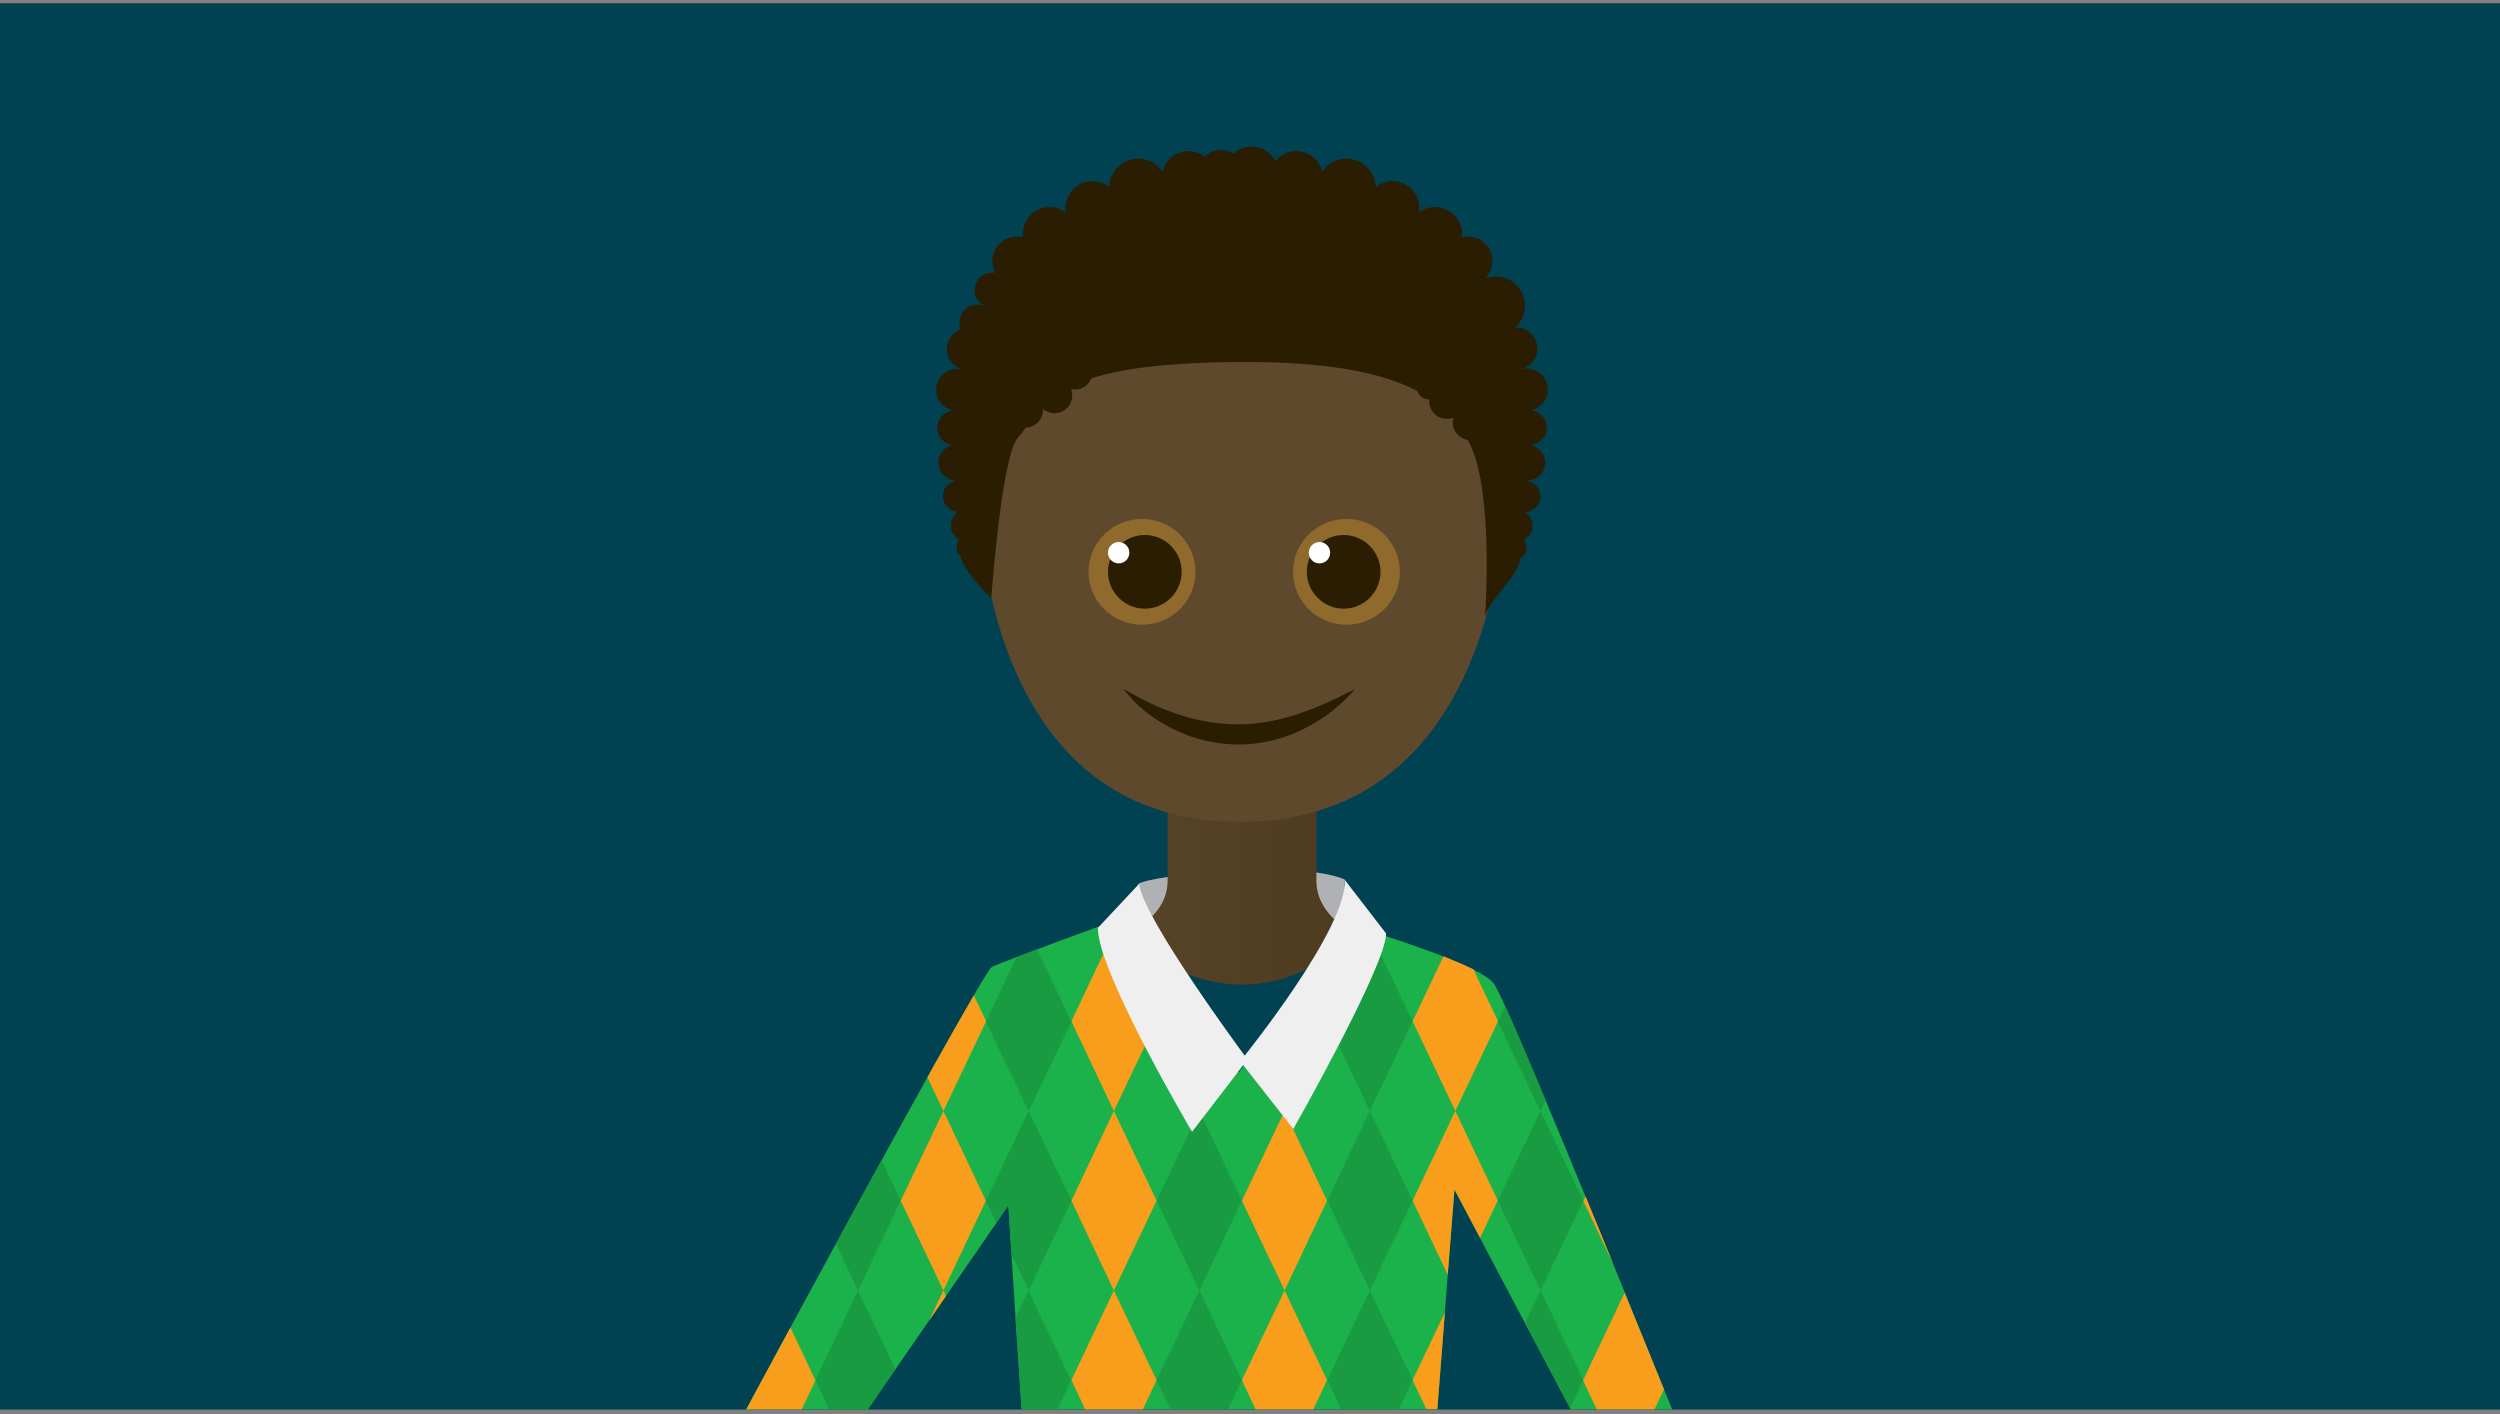<svg width="380" height="215" viewBox="0 0 380 215" fill="none" xmlns="http://www.w3.org/2000/svg">
<rect x="0" y="0" width="380" height="215" fill="#808080" stroke="none"/>
<g clip-path="url(#clip0_1607_4557)">
<rect width="380" height="213.75" transform="translate(0 0.5)" fill="#004152"/>
<path d="M175.466 147.796C175.466 147.796 171.661 135.355 173.157 134.287C174.653 133.218 196.328 130.482 204.365 133.645L203.723 147.753L179.057 158.911L175.466 147.796Z" fill="#AFB1B4"/>
<path d="M156.613 176.866L220.139 178.49L228.476 156.046C228.476 156.046 227.15 150.232 217.831 147.112C208.511 143.991 200.09 140.485 200.09 133.859C200.09 127.233 200.09 116.417 200.09 116.417H188.804H188.761H177.475C177.475 116.417 177.475 127.233 177.475 133.859C177.475 140.485 169.096 143.649 159.776 146.727C150.457 149.848 149.26 155.576 149.26 155.576L156.613 176.866Z" fill="url(#paint0_linear_1607_4557)"/>
<path d="M131.903 214.229L153.278 183.236C153.278 183.236 154.347 200.464 155.288 214.229H218.472C219.584 199.523 221.08 180.842 221.08 180.842L238.736 214.229H254.168C245.063 191.657 228.86 151.9 227.065 149.506C224.543 146.129 203.894 140.229 203.894 140.229L188.291 162.972L170.977 139.374C170.977 139.374 152.423 146.129 150.756 146.984C149.516 147.625 125.534 191.786 113.393 214.229H131.903Z" fill="#1BB24B"/>
<path d="M229.33 66.229C229.33 98.548 217.873 124.924 188.419 124.924C158.964 124.924 148.062 98.248 148.062 65.929C148.062 33.61 175.465 30.276 188.889 30.276C202.312 30.276 229.33 33.91 229.33 66.229Z" fill="#5F492C"/>
<path d="M181.708 86.92C181.708 91.366 178.074 94.957 173.585 94.957C169.097 94.957 165.463 91.366 165.463 86.92C165.463 82.474 169.097 78.883 173.585 78.883C178.074 78.883 181.708 82.474 181.708 86.92Z" fill="#90692D"/>
<path d="M179.613 86.92C179.613 89.998 177.09 92.52 174.012 92.52C170.934 92.52 168.412 89.998 168.412 86.92C168.412 83.842 170.934 81.32 174.012 81.32C177.133 81.32 179.613 83.842 179.613 86.92Z" fill="#2A1D01"/>
<path d="M171.661 84.013C171.661 84.91 170.934 85.637 170.037 85.637C169.139 85.637 168.412 84.91 168.412 84.013C168.412 83.115 169.139 82.388 170.037 82.388C170.934 82.388 171.661 83.115 171.661 84.013Z" fill="white"/>
<path d="M170.807 104.704C176.364 108.081 182.306 110.133 188.334 110.09C194.405 110.09 200.219 107.739 205.99 104.704C203.852 107.226 201.202 109.278 198.209 110.774C195.217 112.313 191.797 113.125 188.377 113.168C184.957 113.168 181.537 112.399 178.502 110.902C175.466 109.449 172.73 107.397 170.807 104.704Z" fill="#2A1D01"/>
<path d="M196.541 86.92C196.541 91.366 200.175 94.957 204.664 94.957C209.152 94.957 212.786 91.366 212.786 86.92C212.786 82.474 209.152 78.883 204.664 78.883C200.175 78.883 196.541 82.474 196.541 86.92Z" fill="#90692D"/>
<path d="M198.637 86.92C198.637 89.998 201.159 92.52 204.237 92.52C207.315 92.52 209.837 89.998 209.837 86.92C209.837 83.842 207.315 81.32 204.237 81.32C201.116 81.32 198.637 83.842 198.637 86.92Z" fill="#2A1D01"/>
<path d="M198.936 84.013C198.936 84.91 199.662 85.637 200.56 85.637C201.458 85.637 202.185 84.91 202.185 84.013C202.185 83.115 201.458 82.388 200.56 82.388C199.662 82.388 198.936 83.115 198.936 84.013Z" fill="white"/>
<path d="M173.371 144.034C173.371 144.034 187.906 156.688 203.724 144.034L188.248 163.015L173.371 144.034Z" fill="#004152"/>
<path d="M235.101 64.989C235.101 63.621 234.075 62.51 232.707 62.339C234.161 62.039 235.272 60.757 235.272 59.218C235.272 57.465 233.819 56.011 232.066 56.011C231.81 56.011 231.553 56.054 231.339 56.097V56.054C232.707 55.669 233.691 54.472 233.691 52.976C233.691 51.224 232.237 49.77 230.484 49.77C230.399 49.77 230.313 49.77 230.271 49.813C231.211 49.001 231.81 47.803 231.81 46.478C231.81 43.999 229.8 42.032 227.364 42.032C226.765 42.032 226.209 42.16 225.739 42.331C226.423 41.648 226.851 40.707 226.851 39.681C226.851 37.629 225.183 35.962 223.131 35.962C222.832 35.962 222.49 36.005 222.191 36.09C222.191 35.919 222.234 35.748 222.234 35.577C222.234 33.311 220.395 31.473 218.13 31.473C217.232 31.473 216.377 31.772 215.693 32.285C215.736 32.072 215.736 31.858 215.736 31.644C215.736 29.378 213.897 27.54 211.632 27.54C210.691 27.54 209.793 27.882 209.109 28.438C209.024 26.044 207.057 24.12 204.663 24.12C203.124 24.12 201.756 24.89 200.987 26.087C200.559 24.291 198.935 22.966 197.011 22.966C195.729 22.966 194.574 23.564 193.848 24.505C193.164 23.18 191.796 22.282 190.214 22.282C189.145 22.282 188.205 22.666 187.478 23.351C186.922 23.009 186.281 22.795 185.597 22.795C184.614 22.795 183.759 23.18 183.16 23.821C182.476 23.308 181.621 22.966 180.681 22.966C178.757 22.966 177.132 24.291 176.705 26.087C175.893 24.89 174.567 24.12 173.028 24.12C170.634 24.12 168.668 26.044 168.582 28.438C167.898 27.882 167.001 27.54 166.06 27.54C163.794 27.54 161.956 29.378 161.956 31.644C161.956 31.858 161.999 32.072 161.999 32.285C161.315 31.772 160.46 31.473 159.562 31.473C157.296 31.473 155.458 33.311 155.458 35.577C155.458 35.748 155.458 35.919 155.501 36.09C155.202 36.005 154.902 35.962 154.56 35.962C152.508 35.962 150.841 37.629 150.841 39.681C150.841 40.322 151.012 40.964 151.311 41.477C151.14 41.434 151.012 41.434 150.841 41.434C149.345 41.434 148.148 42.631 148.148 44.127C148.148 45.11 148.704 45.965 149.473 46.435C149.473 46.435 149.473 46.478 149.43 46.478C149.131 46.393 148.832 46.307 148.533 46.307C147.036 46.307 145.839 47.504 145.839 49.001C145.839 49.385 145.925 49.727 146.053 50.069C144.813 50.497 143.916 51.694 143.916 53.062C143.916 54.43 144.771 55.541 145.925 56.011C145.925 56.054 145.925 56.097 145.882 56.097C145.754 56.097 145.626 56.054 145.497 56.054C143.745 56.054 142.291 57.508 142.291 59.261C142.291 60.8 143.403 62.082 144.856 62.381C143.531 62.552 142.462 63.664 142.462 65.032C142.462 66.4 143.488 67.511 144.813 67.682C143.574 67.896 142.633 69.007 142.633 70.333C142.633 71.701 143.659 72.812 144.984 72.983C144.984 73.069 144.984 73.154 144.984 73.197C144.001 73.496 143.317 74.351 143.317 75.42C143.317 76.574 144.172 77.515 145.284 77.728C145.284 77.857 145.326 77.985 145.326 78.113C144.856 78.541 144.514 79.139 144.514 79.866C144.514 80.721 144.984 81.49 145.668 81.875C145.668 82.004 145.711 82.132 145.711 82.26C145.497 82.559 145.412 82.901 145.412 83.243C145.412 83.756 145.668 84.227 146.01 84.569C146.31 86.663 150.67 90.938 150.67 90.938C150.67 90.938 152.209 69.435 154.689 66.571C155.116 66.058 155.544 65.545 155.928 64.989C157.382 64.946 158.536 63.792 158.536 62.339C158.536 62.253 158.536 62.21 158.536 62.167C159.006 62.552 159.605 62.809 160.289 62.809C161.785 62.809 162.982 61.612 162.982 60.115C162.982 59.773 162.897 59.431 162.811 59.132C163.025 59.175 163.196 59.218 163.41 59.218C164.564 59.218 165.504 58.491 165.889 57.508C170.549 56.011 177.731 55.028 189.444 55.028C202.611 55.028 210.52 56.824 215.479 59.474C215.693 60.201 216.377 60.714 217.189 60.714C217.232 60.714 217.232 60.714 217.275 60.714C217.275 60.8 217.232 60.885 217.232 60.971C217.232 62.467 218.429 63.664 219.925 63.664C220.224 63.664 220.524 63.621 220.78 63.493C220.823 63.535 220.866 63.578 220.908 63.621C220.866 63.792 220.823 64.006 220.823 64.219C220.823 65.545 221.806 66.656 223.089 66.87C223.217 67.126 223.345 67.383 223.473 67.639C227.064 74.822 225.739 93.717 225.739 93.717C226.466 90.853 230.613 87.946 231.083 84.868C231.639 84.569 232.066 83.97 232.066 83.286C232.066 82.816 231.852 82.346 231.553 82.046C232.408 81.704 232.964 80.849 232.964 79.909C232.964 79.097 232.536 78.37 231.895 77.942C231.895 77.9 231.895 77.857 231.895 77.814C233.135 77.771 234.161 76.745 234.161 75.463C234.161 74.308 233.306 73.325 232.194 73.154C232.194 73.112 232.194 73.069 232.194 73.026C233.648 73.026 234.845 71.829 234.845 70.333C234.845 69.007 233.904 67.939 232.665 67.682C234.075 67.469 235.101 66.357 235.101 64.989Z" fill="#2A1D01"/>
<path d="M241.002 181.825L240.66 182.551L245.277 192.256C243.824 188.75 242.413 185.245 241.002 181.825Z" fill="#F99D1C"/>
<path d="M234.162 168.872L227.664 182.509L234.162 196.146L240.66 182.509L234.162 168.872Z" fill="#189B41"/>
<path d="M228.776 152.926L227.664 155.277L234.162 168.914L234.932 167.247C232.409 161.177 230.229 156.089 228.776 152.926Z" fill="#189B41"/>
<path d="M214.711 182.509L220.055 193.752C220.653 186.356 221.081 180.799 221.081 180.799L224.971 188.152L227.664 182.466L221.209 168.871L214.711 182.509Z" fill="#F99D1C"/>
<path d="M219.413 145.359L214.711 155.234L221.209 168.871L227.707 155.234L223.945 147.325C222.62 146.684 221.081 146.043 219.413 145.359Z" fill="#F99D1C"/>
<path d="M208.211 168.871L201.756 182.509L208.211 196.146L214.709 182.509L208.211 168.871Z" fill="#189B41"/>
<path d="M208.211 141.597L201.756 155.234L208.211 168.871L214.709 155.234L208.211 141.597Z" fill="#189B41"/>
<path d="M195.26 168.872L188.762 182.509L195.26 196.146L201.715 182.509L195.26 168.872Z" fill="#F99D1C"/>
<path d="M182.305 168.872L175.807 182.509L182.305 196.146L188.76 182.509L182.305 168.872Z" fill="#189B41"/>
<path d="M169.309 168.871L162.854 182.509L169.309 196.146L175.807 182.509L169.309 168.871Z" fill="#F99D1C"/>
<path d="M169.309 141.597L162.854 155.234L169.309 168.871L175.807 155.234L169.309 141.597Z" fill="#F99D1C"/>
<path d="M160.715 214.229L162.81 209.826L156.312 196.189L154.346 200.335C154.645 204.867 154.987 209.74 155.286 214.229H160.715Z" fill="#189B41"/>
<path d="M162.853 182.509L156.355 168.872L149.857 182.509L151.439 185.843L153.277 183.193C153.277 183.193 153.448 186.185 153.748 190.674L156.355 196.146L162.853 182.509Z" fill="#189B41"/>
<path d="M149.857 155.277L156.355 168.914L162.853 155.277L157.638 144.333C156.526 144.761 155.458 145.145 154.517 145.487L149.857 155.277Z" fill="#189B41"/>
<path d="M143.788 197.001L143.403 196.146L141.223 200.72L143.788 197.001Z" fill="#F99D1C"/>
<path d="M143.402 168.872L136.904 182.509L143.402 196.146L149.858 182.509L143.402 168.872Z" fill="#F99D1C"/>
<path d="M143.402 168.872L149.9 155.234L148.019 151.301C146.266 154.294 143.829 158.612 140.965 163.742L143.402 168.872Z" fill="#F99D1C"/>
<path d="M136.092 208.116L130.406 196.146L123.951 209.783L126.046 214.229H131.903L136.092 208.116Z" fill="#189B41"/>
<path d="M130.407 196.146L136.905 182.509L133.998 176.353C131.732 180.5 129.381 184.775 127.072 189.05L130.407 196.146Z" fill="#189B41"/>
<path d="M121.857 214.229L123.952 209.826L120.147 201.789C117.711 206.321 115.402 210.553 113.436 214.229H121.857Z" fill="#F99D1C"/>
<path d="M173.157 134.329C173.585 139.374 189.189 160.45 189.189 160.45C189.189 160.45 205.006 140.827 204.365 133.688L210.692 141.896C210.692 146.727 196.584 171.607 196.584 171.607L188.975 161.903L181.194 172.035C181.194 172.035 166.873 147.796 166.873 141.041L173.157 134.329Z" fill="#EFEFF0"/>
<path d="M252.929 211.194C251.091 206.705 249.082 201.661 246.944 196.488L240.617 209.826L242.712 214.229H251.476L252.929 211.194Z" fill="#F99D1C"/>
<path d="M238.651 214.016L240.66 209.783L234.162 196.146L231.811 201.105L238.651 214.016Z" fill="#189B41"/>
<path d="M219.627 199.48L214.711 209.783L216.806 214.186H218.473C218.858 209.484 219.242 204.311 219.627 199.48Z" fill="#F99D1C"/>
<path d="M212.614 214.229L214.709 209.783L208.211 196.146L201.756 209.783L203.851 214.229H212.614Z" fill="#189B41"/>
<path d="M199.62 214.229L201.715 209.783L195.26 196.146L188.762 209.783L190.856 214.229H199.62Z" fill="#F99D1C"/>
<path d="M186.665 214.229L188.76 209.783L182.305 196.146L175.807 209.783L177.901 214.229H186.665Z" fill="#189B41"/>
<path d="M173.712 214.229L175.807 209.783L169.309 196.146L162.854 209.783L164.948 214.229H173.712Z" fill="#F99D1C"/>
</g>
<defs>
<linearGradient id="paint0_linear_1607_4557" x1="149.266" y1="147.465" x2="228.487" y2="147.465" gradientUnits="userSpaceOnUse">
<stop stop-color="#5F492C"/>
<stop offset="1" stop-color="#46351B"/>
</linearGradient>
<clipPath id="clip0_1607_4557">
<rect width="380" height="213.75" fill="white" transform="translate(0 0.5)"/>
</clipPath>
</defs>
</svg>
